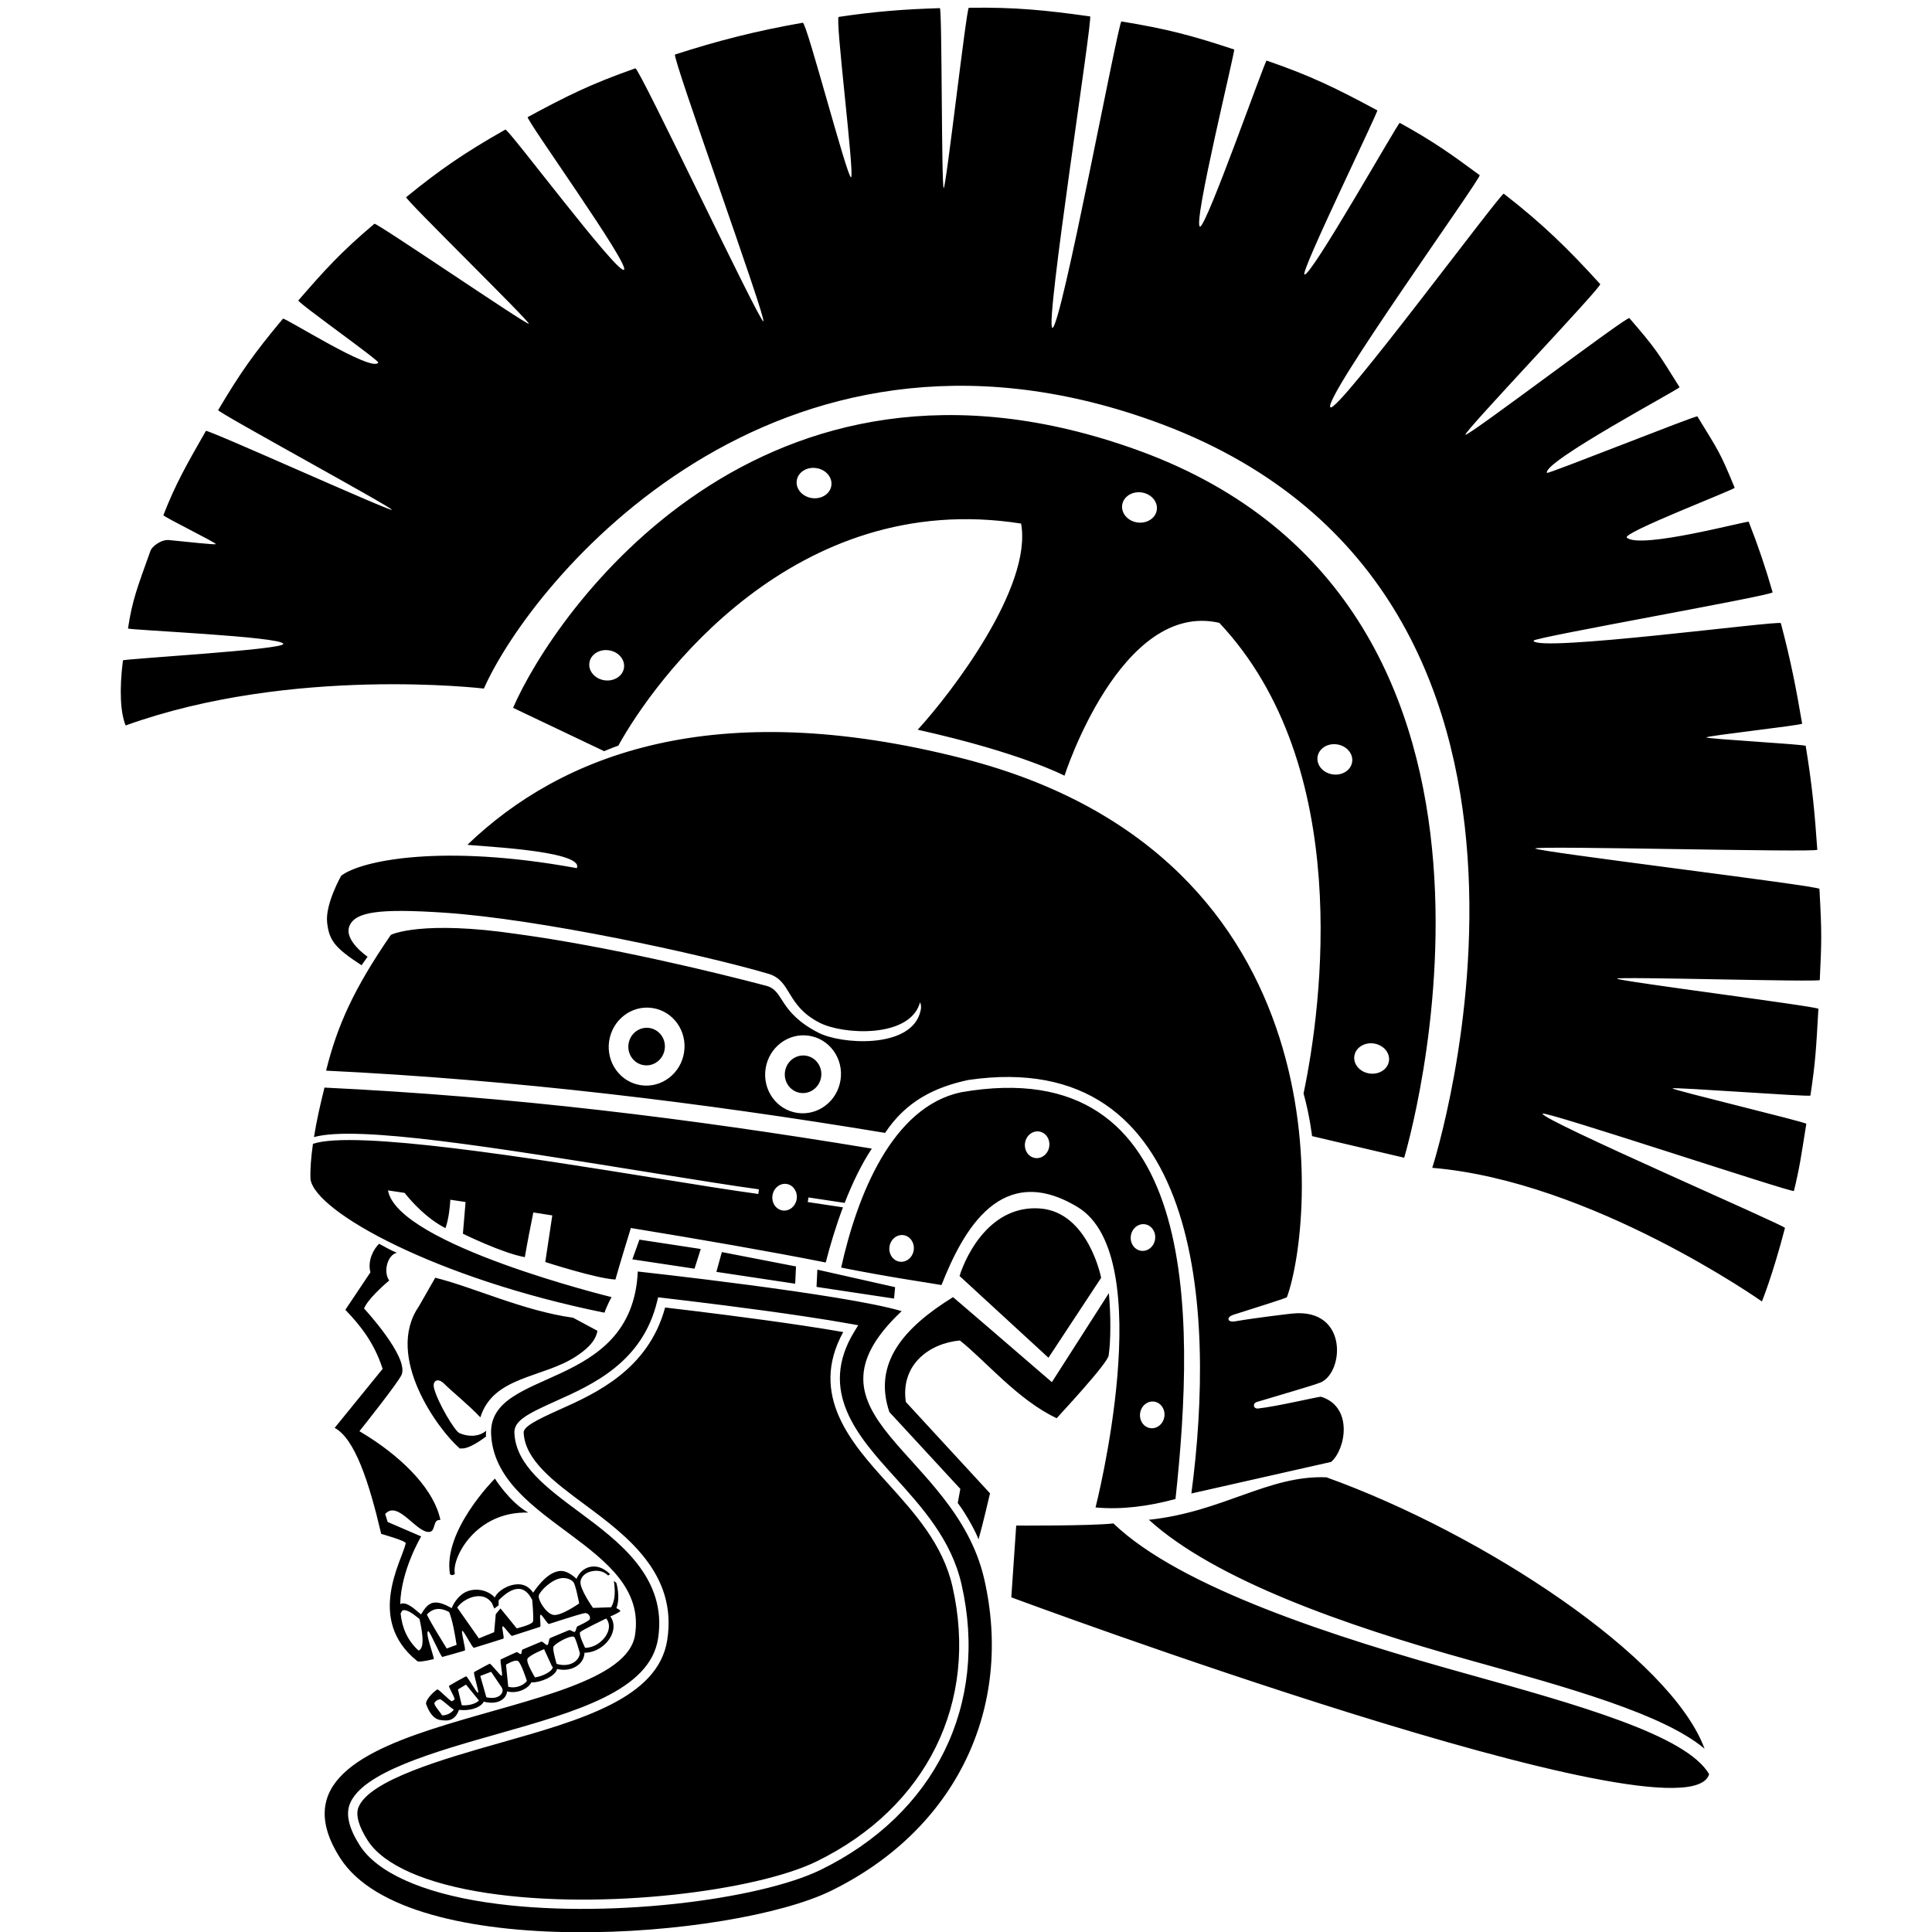 <?xml version="1.0" encoding="utf-8"?>
<!-- Generator: Adobe Illustrator 15.0.0, SVG Export Plug-In  -->
<!DOCTYPE svg PUBLIC "-//W3C//DTD SVG 1.1 Tiny//EN" "http://www.w3.org/Graphics/SVG/1.1/DTD/svg11-tiny.dtd">
<svg version="1.1" baseProfile="tiny"
	 xmlns="http://www.w3.org/2000/svg" xmlns:xlink="http://www.w3.org/1999/xlink" xmlns:a="http://ns.adobe.com/AdobeSVGViewerExtensions/3.0/"
	 x="0px" y="0px" width="600px" height="600px" viewBox="-37.51 -2.4 600 600" overflow="visible" xml:space="preserve">
<defs>
</defs>
<path d="M113.52,443.66c0.01-0.01,0.02-0.02,0.02-0.02 M150.21,405.27c-52.41-10.62-89.87-31.35-91.29-41.45
	c-0.13-3.16,0.17-6.87,0.76-10.99c12.96-4.41,68.59,4.55,106.37,10.63c12.71,2.05,23.69,3.82,31.94,4.94l0.2-1.44
	c-8.23-1.12-19.2-2.89-31.9-4.93c-50.19-8.08-92.99-15.05-106.29-11.29c0.76-4.83,1.83-9.61,3.26-15.38
	c58.49,2.83,112.57,9.46,169.98,18.95c-3.24,4.89-6.05,10.76-8.43,16.86l-11.24-1.69l-0.22,1.43l10.93,1.64
	c-2.17,5.75-3.95,11.66-5.35,17.13c-17.26-3.43-38.85-7.17-60.52-10.71c-1.01,3.28-3.31,10.74-4.79,16
	c-5.82-0.26-21.79-5.44-21.79-5.44l2.18-14.47c-1.98-0.31-3.94-0.62-5.89-0.92c-0.83,4.11-1.89,9.47-2.64,13.88
	c-6.96-1.23-19.23-7.28-19.23-7.28l0.83-9.84c-1.6-0.24-3.18-0.48-4.73-0.71c-0.13,2.17-0.48,5.96-1.52,8.82
	c-5.85-3-10.45-8.14-12.69-10.95c-1.78-0.27-3.51-0.52-5.16-0.77c3.03,16.9,69.43,33.14,69.43,33.14S151.12,402.71,150.21,405.27
	 M202.39,368.84c-0.34,2.27,1.06,4.37,3.14,4.68c2.08,0.31,4.04-1.28,4.38-3.55c0.34-2.27-1.07-4.37-3.14-4.68
	C204.7,364.98,202.74,366.57,202.39,368.84 M184.97,392.59l24.47,3.68l0.26-5.36l-23.03-4.47L184.97,392.59z M164.17,316.85
	c-3.1-0.47-6,1.74-6.48,4.93c-0.48,3.19,1.64,6.16,4.74,6.62c3.1,0.47,6-1.74,6.48-4.93C169.4,320.28,167.27,317.32,164.17,316.85
	 M212.76,325.45c-3.1-0.47-6,1.74-6.48,4.93c-0.48,3.19,1.64,6.16,4.74,6.62c3.1,0.47,6-1.74,6.48-4.93
	C217.98,328.88,215.86,325.92,212.76,325.45 M105.63,447.73c-0.04-0.03-0.09-0.08-0.14-0.12
	C105.56,447.76,105.63,447.73,105.63,447.73 M178.18,391.6l1.93-6.12l-19.04-2.9l-2.2,6.12L178.18,391.6z M100.44,427.34
	c2.63,2.62,7.29,6.28,11.23,10.43c4.02-12.87,19.44-12.15,29.76-18.96c2.68-1.77,6.06-4.4,6.59-7.92l-7.56-4.06
	c-15.36-2.11-30.97-9.5-42.8-12.42l-5.08,8.88c-10.8,15.66,6.2,38.52,12.54,44v0.01c0,0,0.01,0,0.02,0c0.12,0.1,0.24,0.21,0.35,0.3
	c-0.02-0.05-0.04-0.12-0.05-0.22c2.58,0.61,7.84-3.54,8.08-3.74c-0.06,0.04-0.24,0.02-0.05-1.7c-2.52,2.12-6.07,1.77-8.35,0.69
	c-1.43-0.67-6.65-9.36-7.83-13.9C96.69,426.43,98.42,425.32,100.44,427.34 M126.55,467.35c-5.75-3.18-10.36-10.56-10.36-10.56
	s-16.3,16.2-13.94,29.73c1,0.65,1.5-0.23,1.5-0.23C102.71,481.6,110.1,466.87,126.55,467.35 M367.32,337.18
	c5.75-27.33,15.6-101.73-26.16-146.15c-30.6-7.01-48.08,47.47-48.08,47.47s-13.47-7.14-45.59-14.28
	c10.54-11.5,35.66-44.34,32.11-64.02c-70.56-11.11-113.82,48.56-125.08,68.96c-1.85,0.64-4.41,1.72-4.41,1.72l-28.28-13.46
	c12.71-29.34,76.76-122.59,194.23-79.92c134.13,48.72,82.51,219.64,82.51,219.64l-28.61-6.71
	C369.94,350.43,369.33,344.46,367.32,337.18 M383.1,325.52c-0.39,2.57,1.7,5.02,4.67,5.46s5.69-1.28,6.07-3.85
	c0.39-2.57-1.71-5.01-4.67-5.46C386.21,321.22,383.49,322.95,383.1,325.52 M156.27,205.02c0.39-2.57-1.7-5.02-4.67-5.46
	c-2.97-0.45-5.68,1.28-6.07,3.85c-0.39,2.57,1.71,5.02,4.67,5.46C153.16,209.31,155.88,207.59,156.27,205.02 M220.67,148.43
	c0.39-2.57-1.7-5.02-4.67-5.46c-2.97-0.45-5.68,1.28-6.07,3.85c-0.39,2.57,1.7,5.01,4.67,5.46
	C217.57,152.72,220.29,151,220.67,148.43 M321.74,156c0.39-2.57-1.71-5.02-4.67-5.46c-2.97-0.45-5.68,1.28-6.07,3.85
	c-0.39,2.57,1.7,5.02,4.67,5.46C318.63,160.29,321.35,158.57,321.74,156 M382.41,234.24c0.39-2.57-1.71-5.02-4.67-5.46
	c-2.97-0.45-5.68,1.28-6.07,3.85c-0.39,2.57,1.7,5.02,4.67,5.46C379.31,238.54,382.02,236.82,382.41,234.24 M74.77,297.37
	c-8.22-5.38-10.08-7.62-10.69-13.32c-0.61-5.71,4.37-14.48,4.37-14.48c6.06-4.7,31.19-10.06,73.17-2.36
	c2.64-5.73-34.31-6.93-33.94-7.29c29.16-27.98,76.61-46.52,153.95-26.74c119.54,30.57,108.81,144.65,100.53,167.26
	c-0.12,0.31-10.62,3.54-16.59,5.46c-2.35,0.76-1.96,2.47,0.5,2.05c6.15-1.07,17.23-2.38,17.69-2.41
	c18.04-1.87,16.09,19.63,8.1,21.66c-0.35,0.27-13.44,4.13-19.02,5.79c-1.44,0.43-1.14,2.2,0.39,2.03
	c5.86-0.63,19.07-3.79,19.53-3.65c10.1,3.16,7.62,16.41,3.12,20.24l-43.4,9.81c7.62-57.23,3.13-138.98-69.24-128.43
	c-10.63,2.26-19.43,6.71-25.88,16.44c-57.41-9.5-115.11-16.5-173.6-19.33c3.54-14.26,8.76-25.64,20.09-42.13
	c0.12-0.18,9.77-4.67,39.36-0.28c28.08,3.81,61.1,11.79,77.27,16.06c5.64,1.49,3.64,8.05,16.04,14.5
	c7.21,3.75,27.93,4.98,31.54-5.64c0.41-1.22,0.74-2.51,0.16-3.74c-0.05,0.19-0.1,0.38-0.17,0.57c-3.61,10.62-23.85,9.49-31.07,5.76
	c-10.53-5.43-8.57-13.06-15.9-15.2c-20.87-6.1-70.92-17-100.77-18.97c-19.9-1.31-27.53-0.31-29.31,4.18
	c-1.77,4.49,5.65,9.51,5.65,9.51L74.77,297.37z M174.94,324.38c1-6.62-3.41-12.77-9.83-13.73c-6.43-0.97-12.44,3.62-13.44,10.24
	c-1,6.62,3.41,12.77,9.84,13.73C167.93,335.58,173.95,331,174.94,324.38 M223.53,332.98c1-6.62-3.41-12.77-9.84-13.73
	c-6.43-0.96-12.44,3.62-13.44,10.24c-1,6.62,3.41,12.77,9.84,13.73C216.52,344.18,222.53,339.6,223.53,332.98 M302.72,465.75
	c0,0,19.94-77.88-5.57-93.29c-23.62-14.26-35.46,6.94-42.27,24.22c-4.64-0.82-15.55-2.32-31.16-5.42
	c4.97-22.41,15.82-49.9,37.23-54.45c74.27-12.95,72.83,68.51,66.6,126.32C319.18,465.39,310.88,466.5,302.72,465.75 M246.25,385.87
	c0.34-2.27-1.07-4.37-3.14-4.68c-2.08-0.31-4.04,1.28-4.38,3.55c-0.34,2.27,1.06,4.37,3.14,4.68
	C243.95,389.73,245.91,388.14,246.25,385.87 M288.34,353.68c0.34-2.28-1.06-4.37-3.14-4.68c-2.08-0.31-4.04,1.28-4.38,3.55
	c-0.34,2.27,1.06,4.37,3.14,4.68C286.04,357.54,288,355.95,288.34,353.68 M316.57,436.44c-0.34,2.27,1.06,4.37,3.14,4.68
	c2.08,0.31,4.04-1.28,4.38-3.55c0.34-2.27-1.06-4.37-3.14-4.68C318.87,432.58,316.91,434.17,316.57,436.44 M316.83,386.04
	c2.08,0.31,4.04-1.28,4.38-3.55c0.34-2.27-1.07-4.37-3.14-4.68c-2.08-0.31-4.04,1.28-4.38,3.55
	C313.35,383.63,314.75,385.72,316.83,386.04 M491.86,540.68c-10.46-28.37-68.58-66.72-117.44-84.29
	c-18.02-0.72-32.25,10.8-55.14,13.19c20.58,18.66,60.86,32.79,99.24,43.49C450.35,521.93,479.02,529.92,491.86,540.68 M80.88,473.97
	c-3.83-16.28-8.21-29.58-14.46-32.93l14.9-18.33c-2.6-8.08-6.88-13.45-11.58-18.34l7.79-11.64c-0.98-3.69,1.03-7.29,2.7-8.87
	c1.94,1.03,3.48,2,5.53,2.79c-2.97,0.65-4.32,6-2.39,8.61c-7.14,6.07-7.81,8.71-7.81,8.71s14.02,15.11,11.64,20.59
	c-1.03,2.37-12.04,16.21-13.09,17.52c0.99,0.58,1.98,1.18,2.94,1.8c11.41,7.31,20.39,16.78,22.21,25.77
	c-2.51-0.33-1.31,3.55-3.47,3.71c-4.03,0.29-9.74-10.01-13.68-5.57l0.78,2.47l10.4,4.49c0,0-6.3,10.49-6.51,21.04
	c0.12-0.06,0.23-0.14,0.35-0.17c1.81-0.48,3.9,1.51,5.93,3.19l0.18,0.15c0.77-1.11,1.72-3.13,3.72-3.6c1.69-0.4,3.89,0.57,5.81,1.66
	c0.68-1.78,2.43-4.38,5.03-5.29c3.06-1.07,6.5-0.08,8.35,1.99c0.95-2.19,4.82-4.51,8.13-4.05c0.02,0,0.03,0,0.05,0.01
	c1.44,0.22,2.7,1.07,3.74,2.53c1.97-2.91,5-6.49,8.43-6.74c1.77-0.13,3.75,1.24,5.03,2.44c0.75-1.79,2.16-3.13,3.87-3.62
	c2.2-0.63,4.53,0.14,6.57,2.2l-0.62,0.4c-1.65-1.66-3.88-1.69-5.55-1.21c-1.36,0.39-2.78,1.38-3.03,3.03
	c-0.35,2.28,3.88,8.23,3.88,8.23l5.62-0.19c1.91-3.04,0.84-8.16,0.84-8.16l0.77,0.54c0,0,1.39,4.36,0.04,7.89c0,0,1.6,0.7,1.12,1.04
	c-1.07,0.75-3,1.53-3,1.53c1.19,1.62,1.33,3.76,0.33,5.89c-1.29,2.75-4.51,5.37-8.36,5.39c-0.04,1.45-0.71,2.8-1.91,3.78
	c-1.7,1.39-4.17,1.86-6.59,1.27c-0.14,0.52-0.47,1.09-1.15,1.7c-1.64,1.46-4.93,2.58-6.85,2.45c-0.33,0.7-1.02,1.4-1.97,1.97
	c-1.72,1.02-3.72,1.3-5.57,0.84c-0.06,0.75-0.4,1.49-0.98,2.1c-1.35,1.39-3.66,1.77-6.28,1.08c-0.12,0.27-0.31,0.53-0.56,0.78
	c-1.16,1.17-3.83,2.16-7.11,1.77c-0.39,1.06-1.08,2.38-2.45,2.99c-1.04,0.47-2.42,0.3-3.38,0.16c-2.35-0.35-3.64-2.92-4.38-4.94
	c-0.3-0.82,1.3-3.05,3.43-4.55c0.4-0.28,4.2,3.92,4.61,3.65c0.07-0.05,0.84-0.44,0.8-0.67c-0.17-1.05-2.04-3.91-1.7-4.12
	c1.66-1.02,3.05-1.77,5.21-2.93c0.43-0.23,3.34,5.33,3.77,5.1c0.43-0.22-1.63-6.22-1.19-6.45c1.98-1.03,2.63-1.5,4.77-2.56
	c0.4-0.2,3.39,3.93,3.79,3.74c0.4-0.2-0.69-4.88-0.29-5.08c1.56-0.76,3.2-1.52,4.87-2.26c0.31-0.14,1.05,0.72,1.36,0.58
	c0.31-0.13,0.18-1.25,0.49-1.39c1.96-0.84,3.94-1.67,5.86-2.46c0.39-0.16,1.47,1.22,1.85,1.06c0.54-0.22,0.38-1.98,0.91-2.19
	c2.1-0.86,4.08-1.68,5.84-2.44c0.41-0.18,1.36,0.71,1.74,0.54c0.5-0.22,0.43-1.51,0.89-1.72c1.47-0.69,2.67-1.32,3.47-1.86
	c0.98-0.67,0.08-2.18-0.94-2.25c-0.26-0.17-4.93,1.3-11.39,3.38c-0.46,0.15-2.14-3.01-2.61-2.86c-0.47,0.15,0.27,3.62-0.19,3.76
	c-2.71,0.88-5.65,1.83-8.64,2.79c-0.46,0.15-2.48-3.09-2.94-2.95c-0.46,0.15,0.65,3.68,0.19,3.82c-3.08,0.98-6.17,1.95-9.11,2.84
	c-0.48,0.15-3.15-5.4-3.63-5.26c-0.48,0.14,1.24,5.98,0.77,6.12c-2.53,0.75-4.88,1.43-6.94,1.97c-0.45,0.12-3.87-7.96-4.34-7.96
	c-1.34-0.02,2.07,8.54,1.62,8.65c-3.04,0.72-5,0.98-5.19,0.52c-15.99-12.89-4.51-31.32-3.48-36.5
	C88.65,476.12,80.88,473.97,80.88,473.97 M103.43,528.53c-1.15-0.6-3.65-3.17-4.32-3.2c-0.38,0.01-1.28,0.37-1.7,1.12
	c-0.3,0.61,1.89,2.96,2.35,3.86c0.61,0.03,1.27-0.1,1.93-0.39C102.45,529.58,103.07,529.06,103.43,528.53 M111.22,525.69l-4.01-4.92
	l-2.5,1.49l1.2,4.94c2.62,0.16,4.53-0.7,5.24-1.41C111.19,525.74,111.2,525.72,111.22,525.69 M118.47,522.03l-0.1-0.28l-3.36-4.95
	l-3.36,1.28l1.88,6.63c1.92,0.42,3.54,0.16,4.45-0.78C118.52,523.37,118.7,522.67,118.47,522.03 M126.11,519.61
	c0,0-1.83-5.85-2.87-6.23c-1.04-0.39-3.61,1.2-3.61,1.2l0.7,6.86c2.15,0.57,3.95-0.34,4.5-0.67
	C125.51,520.36,125.9,519.95,126.11,519.61 M134.15,515.16l-0.18,0.06l-2.51-5.46c0,0-4.57,1.86-5.15,2.98
	c-0.57,1.12,2.33,5.79,2.33,5.79c1.47-0.22,3.58-0.96,4.78-2.03C133.81,516.17,134.23,515.66,134.15,515.16 M142.58,511.05
	c0,0-1.34-4.94-1.83-5.13c-1.36-0.53-6.09,2.22-6.4,3.12c-0.31,0.9,1,5.29,1,5.29c2.17,0.68,4.4,0.38,5.87-0.83
	C142.02,512.83,142.48,511.99,142.58,511.05 M142.66,504.47c-0.58,0.63,1.55,4.89,1.55,4.89c3.16-0.09,5.81-2.24,6.88-4.53
	c0.81-1.73,0.67-3.38-0.35-4.6C150.75,500.23,143.24,503.84,142.66,504.47 M129.82,493.08c-0.32,1.33,2.11,5.44,4.41,6.02
	c2.29,0.58,8.13-3.54,8.13-3.54s-1.07-5.65-1.76-6.57c-0.69-0.92-2.19-1.4-3.56-1.3C133.9,487.92,130.14,491.75,129.82,493.08
	 M104.49,496.85l6.72,9.57l4.75-1.94l0.49-5.58l1.47-1.79l5.05,6.19c0,0,4.65-1.1,5.01-2.06c0.36-0.95-0.22-6.8-0.22-6.8l-0.3-0.53
	c-0.94-1.69-2.11-2.61-3.36-2.83c-2.62-0.37-5.13,1.89-6.7,3.44c-0.16,0.16,0.03,1.52-0.1,1.65l-1.31,0.99l-0.73-1.71
	c-1.95-2.79-4.92-2.27-6.51-1.71C106.8,494.43,105.23,495.71,104.49,496.85 M95.06,499.01c1.54,3.18,4.66,8.03,6.16,10.55l3.07-1.13
	c-0.52-3.32-1.27-7.68-2.31-10.19c-1.55-0.85-3-1.16-4.3-0.85C96.55,497.65,95.69,498.31,95.06,499.01 M86.91,498.68
	c0.41,4.21,1.99,8.28,5.56,11.51c2.26-0.78,0.89-7.07,0.31-9.78l-0.62-0.5c-1.67-1.38-3.46-2.52-4.56-2.22
	C87.39,497.74,87.14,498.17,86.91,498.68 M238.12,458.17c-10.99-12.16-24.58-27.2-13.76-46.89c-3.66-0.64-7.83-1.31-12.43-2
	c-15.5-2.33-33.04-4.47-42.88-5.62c-5.26,19.38-21.72,26.75-32.69,31.66c-7.68,3.44-11.32,5.4-11.24,7.22
	c0.41,8.54,9.45,15.25,19.03,22.36c12.84,9.53,28.81,21.38,25.55,42.06c-2.83,18-26.63,24.75-51.83,31.89
	c-17.24,4.89-40.85,11.58-44.08,20.1c-0.89,2.34,0.11,5.87,2.88,10.2c4.91,7.69,18.13,13.5,37.23,16.37l-0.21,1.43l0.22-1.43
	c35.91,5.4,83.54-0.73,102.14-9.82c34.27-16.73,50.44-49.48,42.22-85.45C255.27,477.15,246.55,467.5,238.12,458.17 M268.16,488.02
	c9.13,39.94-8.67,77.78-47.66,96.82c-30.46,14.88-131.32,22.74-152.37-10.21c-29.62-46.36,87.14-41.1,91.57-69.24
	c4.43-28.14-43.38-34.59-44.69-62.37c-0.99-20.93,43.81-12.94,45.55-50.54c0,0,64.36,7.01,81.94,12.31
	C207.83,437.46,259.02,448.08,268.16,488.02 M261.1,489.63c-3.17-13.87-12.14-23.8-20.82-33.4c-11.23-12.42-23.96-26.51-12.38-45.25
	l1.12-1.81l-2.09-0.38c-4.15-0.75-9.05-1.55-14.55-2.37c-16.23-2.44-34.68-4.67-44.23-5.78l-1.28-0.15l-0.3,1.25
	c-4.55,18.92-20.06,25.87-31.38,30.94c-9.34,4.18-13.12,6.26-12.95,10c0.47,9.91,10.05,17.02,20.2,24.55
	c12.21,9.06,27.39,20.32,24.41,39.28c-2.54,16.17-25.48,22.67-49.76,29.56c-19.8,5.62-42.25,11.98-46,21.86
	c-1.25,3.28-0.19,7.58,3.14,12.79c5.37,8.4,19.3,14.67,39.24,17.67h0.01c36.42,5.47,84.86-0.81,103.84-10.08
	C252.86,560.98,269.64,526.99,261.1,489.63 M417.36,517.25c-39.64-11.04-88.2-26.45-109.08-46.53c-7.03,0.79-30.2,0.66-30.2,0.66
	l-1.52,22.29c0,0,210.15,78.05,216.71,54.9C486.16,536.42,452.62,527.08,417.36,517.25 M216.07,397.26l24.08,3.62l0.33-3.54
	l-24.15-5.44L216.07,397.26z M320.41,128.27c145.09,51.9,86.88,232.01,86.88,232.01c49.42,4.13,102.38,41.5,102.38,41.5
	s3.34-8.13,7.16-22.83c0.19-0.72-75.68-33.54-75.28-35.49c0.23-1.12,77.88,24.74,78.06,24.01c1.81-7.43,2.24-10.8,3.85-20.86
	c0.08-0.5-41.63-10.5-41.55-11c0.08-0.5,42.75,2.73,42.82,2.22c1.56-10.3,1.77-14.35,2.48-26.93c0.04-0.71-62.56-8.65-62.52-9.37
	c0.04-0.71,62.92,1.14,62.95,0.43c0.56-12.24,0.67-14.3-0.11-28.31c-0.05-0.95-88.2-11.6-88.25-12.55
	c-0.06-0.95,87.66,1.34,87.59,0.39c-0.81-11.58-1.55-19.68-3.6-32.24c-0.08-0.49-30.76-2.16-30.84-2.64
	c-0.08-0.49,29.81-3.79,29.73-4.28c-1.94-11.33-3.45-19.2-6.61-31.2c-0.25-0.96-76.16,9.2-76.81,5.44
	c-0.17-0.98,74.53-14.07,74.25-15.03c-2.12-7.45-4.6-14.75-7.42-21.89c-0.19-0.47-33.78,8.68-37.85,4.9
	c-1.58-1.47,33.69-15,33.49-15.48c-4.74-11.55-5.14-11.56-11.58-22.16c-0.27-0.44-46.52,18.02-46.72,17.55
	c-1.44-3.39,41.45-26.19,41.18-26.62c-6.73-10.77-7.27-11.83-15.58-21.45c-0.65-0.75-50.24,36.95-50.91,36.21
	c-0.66-0.75,42.52-46.03,41.85-46.77c-9.99-11.01-18.09-18.9-29.94-28.07c-0.76-0.59-51.45,68.02-53.83,66.34
	c-2.87-2.02,47.11-71.53,46.34-72.1c-9.25-6.84-14.65-10.63-24.82-16.25c-0.43-0.24-27.69,48.07-29.6,47.1
	c-1.36-0.69,23.07-50.75,22.63-50.98c-12.63-6.79-20.59-10.73-34.39-15.46c-0.45-0.16-18.74,51.85-20.67,51.56
	c-2.39-0.36,11.05-54.86,10.6-55c-13.26-4.39-20.92-6.41-35.01-8.71c-0.95-0.16-18.78,95.65-21.45,95.15
	c-2.4-0.45,12.67-96.57,11.72-96.71c-13.81-1.95-23.3-2.9-37.67-2.69c-0.72,0.01-7.07,55.99-7.79,56c-0.73,0.02-0.48-55.9-1.2-55.88
	c-11.03,0.33-20.17,1.03-31.41,2.72c-1.2,0.18,5.03,49.61,3.83,49.81c-1.2,0.2-13.79-48.2-14.99-48
	c-14.78,2.58-26.7,5.69-39.67,9.87c-1.14,0.37,28.57,82.47,27.43,82.85c-1.14,0.38-38.62-78.96-39.75-78.56
	c-14.02,4.91-21.48,8.7-33.43,15.14c-0.85,0.46,32.59,46.9,29.82,47.45c-2.64,0.52-35.93-44.04-36.77-43.57
	c-12.8,7.27-20.32,12.46-30.81,21c-0.57,0.47,38.67,38.84,38.1,39.31c-0.57,0.47-47.39-31.53-47.95-31.06
	C68.35,75.88,63.35,81.45,55.15,90.9c-0.47,0.54,25.16,18.67,24.81,19.3c-1.83,3.26-29.14-14.17-29.6-13.62
	c-9.29,11.08-13.52,17.26-20.12,28.39c-0.36,0.61,54.31,30.34,53.95,30.96c-0.36,0.62-57.4-25.13-57.76-24.51
	c-6.1,10.7-9.34,16.31-13.2,26.16c-0.17,0.44,16.44,8.55,16.27,8.99c-0.12,0.3-8.95-0.72-14.52-1.25c-2.54-0.24-5.32,2.1-5.73,3.25
	c-4.18,11.68-5.66,15.33-7.01,24.2c-0.08,0.49,47.65,2.5,48.23,4.78c0.46,1.81-49.75,4.66-49.81,5.15
	c-1.15,9.24-0.77,16.28,0.85,20.2c51.61-18.6,111.25-11.46,111.25-11.46C127.79,177.67,202.74,86.17,320.41,128.27 M260.59,413.9
	c7.86,6.19,18,18.48,30.06,24.14c0.06-0.14,16.37-17.5,16.16-19.63c0.63-4.12,0.7-12.24,0.05-19.21l-17.7,27.64
	c-11.88-10.3-30.69-26.4-30.69-26.4c-15.33,9.47-24.94,20.53-19.77,35.69l22.03,23.86c0,0-0.31,1.71-0.8,4.37
	c2.81,3.72,5.77,9.34,6.45,11.32c1.33-4.63,3.57-14.31,3.57-14.31l-26.14-28.38C242.1,421.45,251.06,414.78,260.59,413.9
	 M285.46,372.9c-15.06-1.1-22.68,13.74-24.98,20.96l27.62,25.4l16.36-24.83C304.46,394.43,300.51,374.01,285.46,372.9"/>
</svg>
